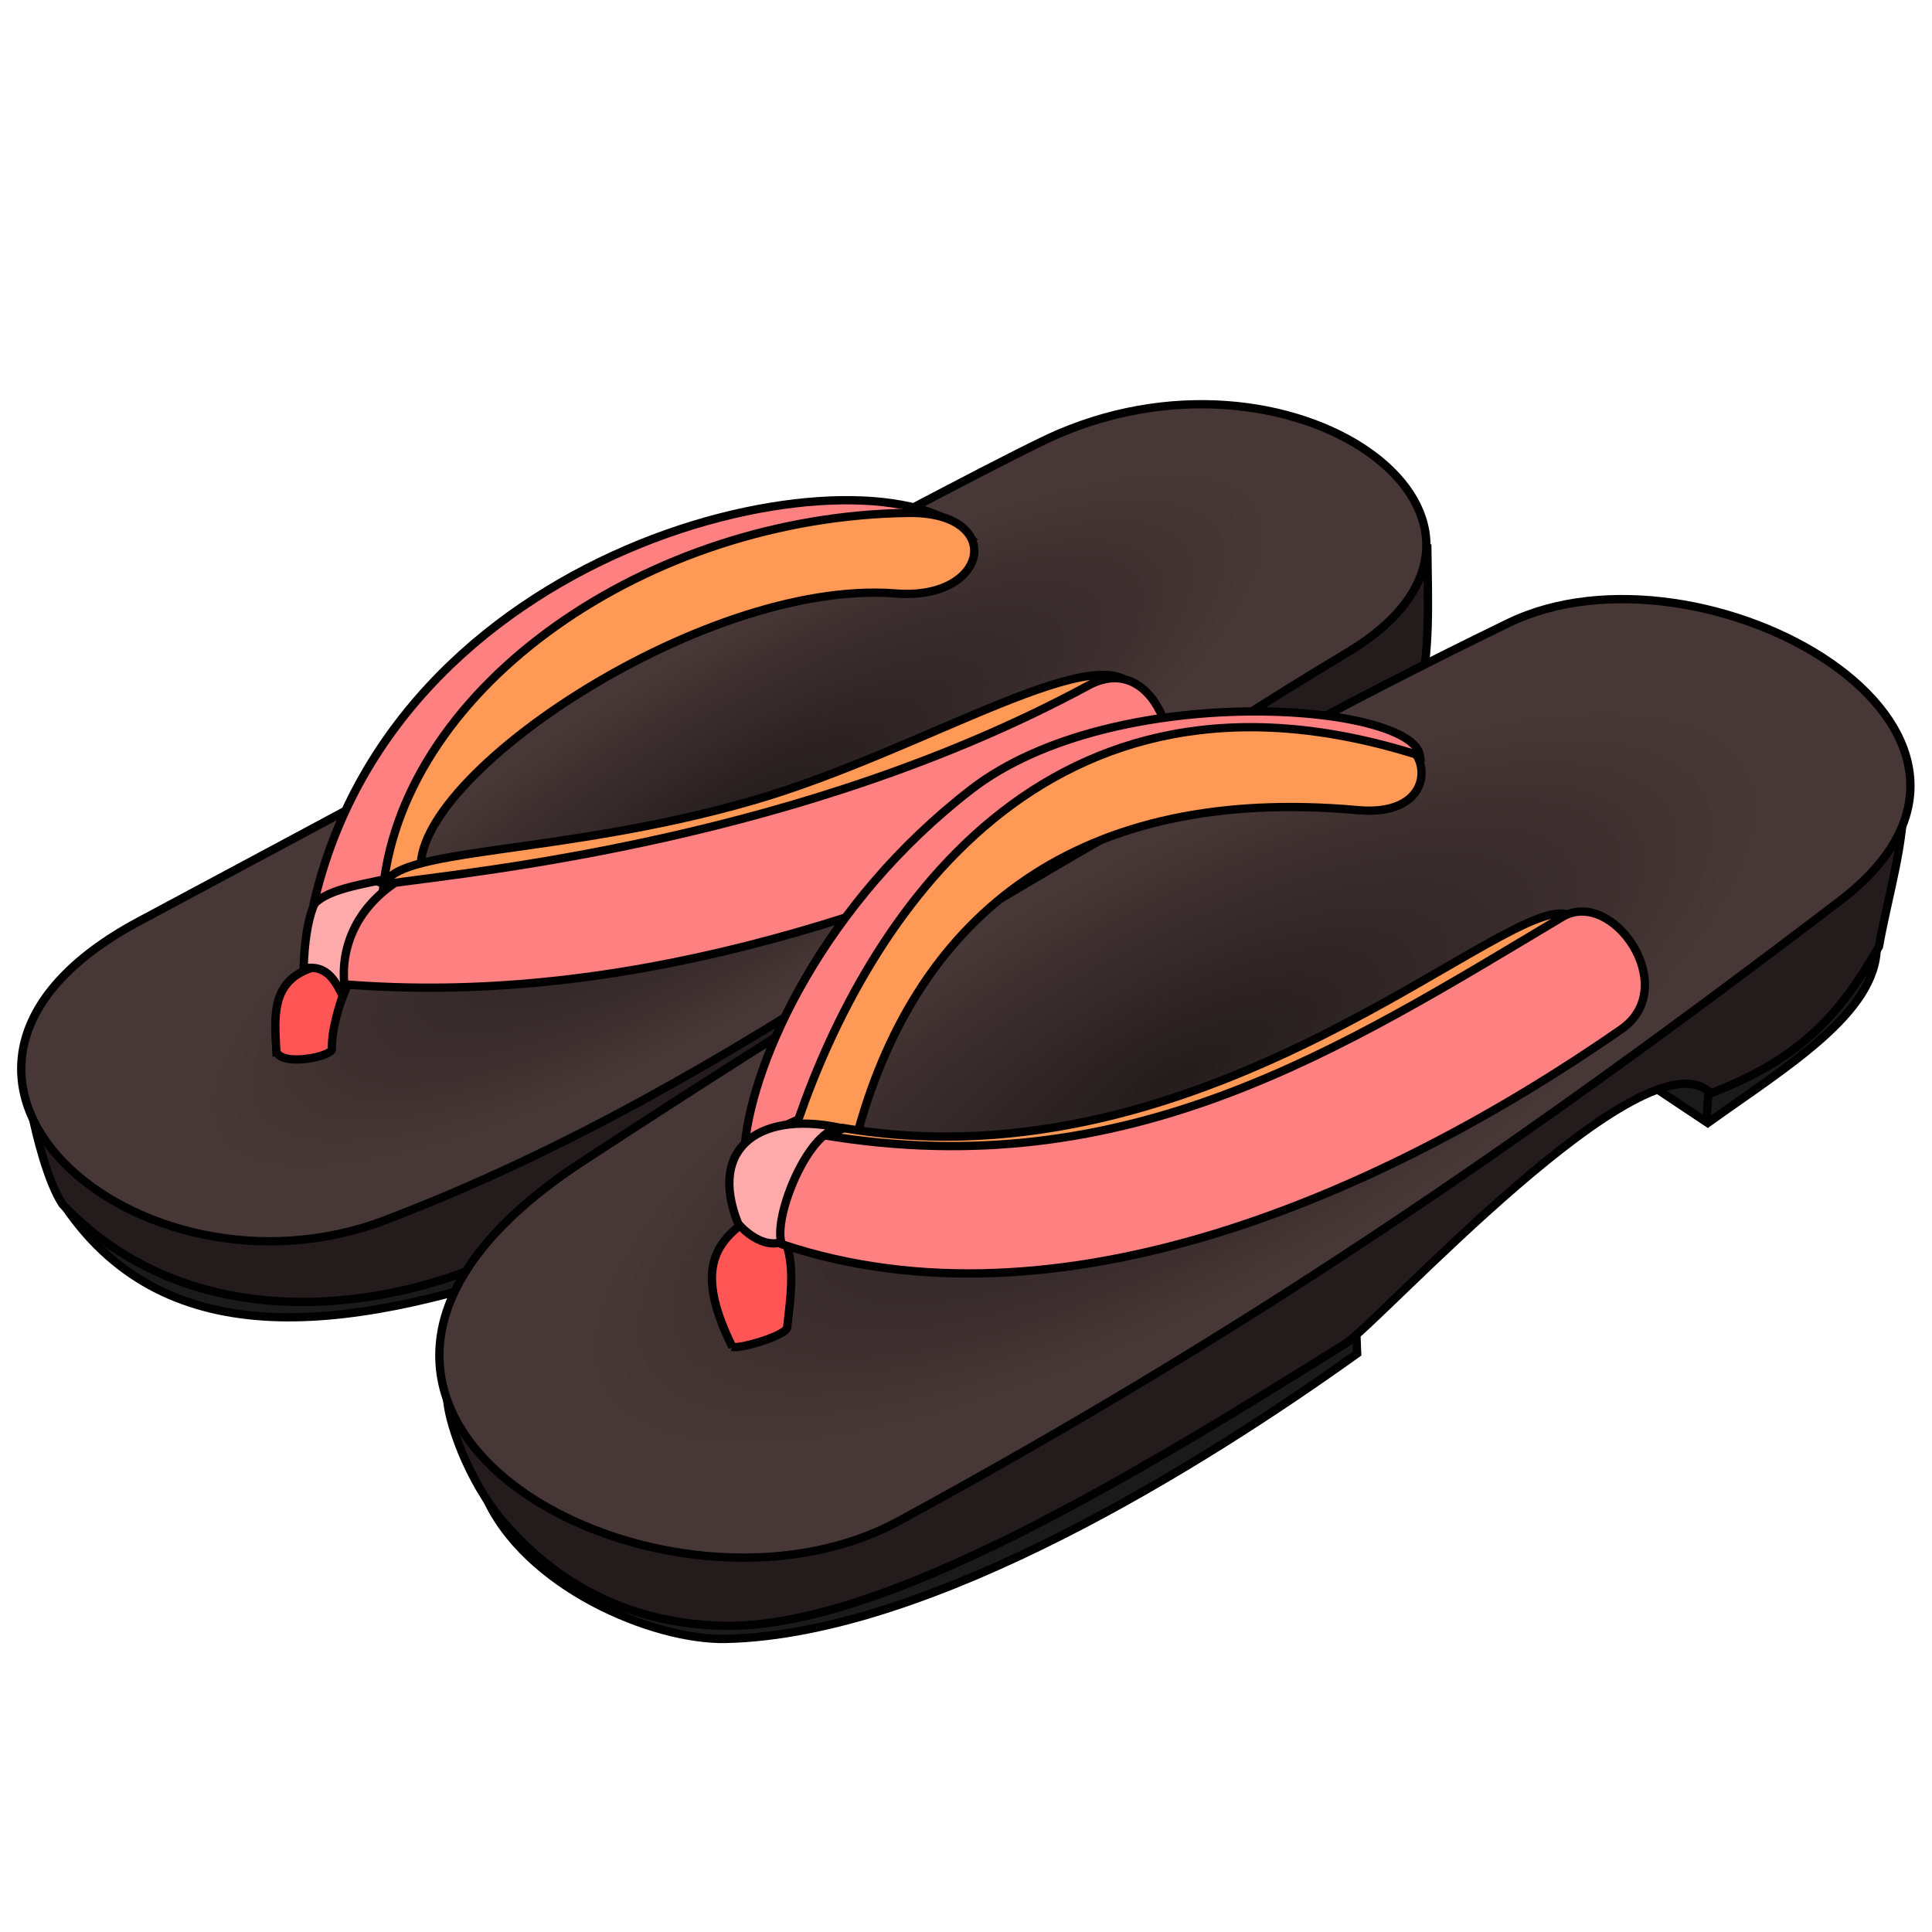 <svg xmlns="http://www.w3.org/2000/svg" xmlns:svg="http://www.w3.org/2000/svg" xmlns:xlink="http://www.w3.org/1999/xlink" id="svg4206" version="1.1" viewBox="0 0 256 256"><style id="style3">svg{cursor:default}</style><defs id="defs4208"><linearGradient id="innoGrad1"><stop style="stop-color:#241c1c;stop-opacity:1" id="stop4930" offset="0"/><stop style="stop-color:#483737;stop-opacity:1" id="stop4932" offset="1"/></linearGradient><linearGradient id="innoGrad2"><stop style="stop-color:#241c1c;stop-opacity:1" id="stop4920" offset="0"/><stop style="stop-color:#483737;stop-opacity:1" id="stop4922" offset="1"/></linearGradient><radialGradient id="radialGradient4926" cx="94.979" cy="109.82" r="85.129" fx="94.979" fy="109.82" gradientTransform="matrix(0.821,-0.498,0.139,0.229,4.571,130.868)" gradientUnits="userSpaceOnUse" xlink:href="#innoGrad2"/><radialGradient id="radialGradient4936" cx="148.135" cy="139.56" r="89.1" fx="148.135" fy="139.56" gradientTransform="matrix(0.864,-0.469,0.158,0.291,5.666,171.749)" gradientUnits="userSpaceOnUse" xlink:href="#innoGrad1"/></defs><g id="layer4"><path style="fill:#1a1a1a;fill-opacity:1;fill-rule:evenodd;stroke:#000;stroke-width:1.1px;stroke-linecap:butt;stroke-linejoin:miter;stroke-opacity:1" id="path4872" d="m 8.148,159.165 c 13.157,20.224 36.85,17.668 63.614,8.473 l -1.25,-5.139 C 52.464,153.559 26.309,176.999 8.148,159.165 Z"/><path style="fill:#241c1c;fill-opacity:1;fill-rule:evenodd;stroke:#000;stroke-width:1.1px;stroke-linecap:butt;stroke-linejoin:miter;stroke-opacity:1" id="path4870" d="m 4.259,147.637 c 0.497,2.555 2.075,9.026 4.028,11.945 18.506,19.483 48.122,13.671 63.753,3.889 L 187.879,93.19 c 1.7,-6.76 1.323,-13.519 1.25,-20.279 z"/><path style="fill:url(#radialGradient4926);fill-opacity:1;fill-rule:evenodd;stroke:#000;stroke-width:1.1px;stroke-linecap:butt;stroke-linejoin:miter;stroke-opacity:1" id="path4874" d="m 18.426,122.08 c -37.306,19.943 -0.204,52.107 32.641,39.585 47.64,-18.162 84.808,-49.758 127.368,-75.143 28.338,-16.902 -5.778,-42.9 -38.196,-29.029 -8.833,3.779 -70.392,37.098 -121.812,64.587 z"/><path style="fill:#f55;fill-opacity:1;fill-rule:evenodd;stroke:#000;stroke-width:1.1px;stroke-linecap:butt;stroke-linejoin:miter;stroke-opacity:1" id="path4876" d="m 36.621,139.303 c 0.661,2.065 7.279,0.718 7.361,-0.278 -0.065,-2.624 0.933,-5.645 1.765,-8.09 -2.114,-3.449 -3.612,-3.321 -4.682,-2.605 -5.149,1.824 -4.698,6.448 -4.445,10.973 z"/><path style="fill:#faa;fill-opacity:1;fill-rule:evenodd;stroke:#000;stroke-width:1.1px;stroke-linecap:butt;stroke-linejoin:miter;stroke-opacity:1" id="path4878" d="m 52.455,117.913 c -6.164,-3.236 -11.821,-3.657 -12.223,10.417 2.975,-0.557 4.13,1.462 5.209,3.681 1.86,-4.699 4.229,-9.399 7.014,-14.098 z"/><path style="fill:#ff8080;fill-opacity:1;fill-rule:evenodd;stroke:#000;stroke-width:1.1px;stroke-linecap:butt;stroke-linejoin:miter;stroke-opacity:1" id="path4884" d="m 41.538,119.894 c 2.012,-2.301 7.32,-2.779 11.692,-3.9 C 59.11,85.473 104.392,71.261 128.364,71.012 116.669,58.214 52.8,70.365 41.538,119.894 Z"/><path style="fill:#f95;fill-opacity:1;fill-rule:evenodd;stroke:#000;stroke-width:1.1px;stroke-linecap:butt;stroke-linejoin:miter;stroke-opacity:1" id="path4880" d="m 50.789,117.496 c 2.971,-26.63 34.973,-49.073 69.583,-49.535 12.905,-0.172 10.77,11.665 -1.66,10.678 -26.015,-2.065 -65.992,25.445 -62.784,37.648 0.824,3.135 -3.603,-0.598 -5.139,1.209 z"/><path style="fill:#f95;fill-opacity:1;fill-rule:evenodd;stroke:#000;stroke-width:1.1px;stroke-linecap:butt;stroke-linejoin:miter;stroke-opacity:1" id="path4882" d="m 50.928,117.635 c 34.831,-0.897 67.457,-12.502 99.727,-25.835 -3.788,-8.391 -28.096,7.687 -50.944,14.284 -25.748,7.435 -48.41,6.12 -48.783,11.55 z"/><path style="fill:#ff8080;fill-opacity:1;fill-rule:evenodd;stroke:#000;stroke-width:1.1px;stroke-linecap:butt;stroke-linejoin:miter;stroke-opacity:1" id="path4886" d="m 52.346,116.976 c -5.168,3.489 -7.191,8.575 -6.728,13.455 35.289,2.809 71.096,-7.967 106.906,-25.241 5.62,-2.711 1.258,-19.531 -8.348,-14.339 C 106.522,111.203 63.101,115.465 52.346,116.976 Z"/><path style="fill:#1a1a1a;fill-rule:evenodd;stroke:#000;stroke-width:1.1px;stroke-linecap:butt;stroke-linejoin:miter;stroke-opacity:1" id="path4783" d="m 248.677,125.423 c -0.013,8.819 -12.1,15.974 -22.393,23.375 l -10.018,-6.679 z"/><path style="fill:#1a1a1a;fill-rule:evenodd;stroke:#000;stroke-width:1.1px;stroke-linecap:butt;stroke-linejoin:miter;stroke-opacity:1" id="path4781" d="m 64.264,198.12 c 5.21,12.15 22.306,19.265 31.95,19.045 27.25,-0.62 63.368,-23.313 83.614,-37.822 l -0.196,-4.911 z"/><path style="fill:#241c1c;fill-rule:evenodd;stroke:#000;stroke-width:1.1px;stroke-linecap:butt;stroke-linejoin:miter;stroke-opacity:1" id="path4779" d="m 59.24,185.04 c -0.012,2.825 2.665,11.077 7.548,16.716 7.187,8.299 16.686,13.33 28.847,13.665 20.992,0.578 54.64,-19.861 82.639,-37.389 4.41,-2.761 39.874,-41.911 48.403,-33.163 12.885,-4.881 17.786,-11.651 22.295,-19.446 1.183,-6.713 3.452,-13.788 3.241,-20.036 z"/><path style="fill:url(#radialGradient4936);fill-opacity:1;fill-rule:evenodd;stroke:#000;stroke-width:1.1px;stroke-linecap:butt;stroke-linejoin:miter;stroke-opacity:1" id="path4777" d="m 77.227,153.877 c -49.56,32.403 9.798,65.12 41.899,47.651 44.554,-24.246 80.37,-48.391 124.647,-82.145 C 273.407,96.792 225.519,70.114 199.882,82.552 155.84,103.92 116.159,128.423 77.227,153.877 Z"/><path style="fill:#f55;fill-rule:evenodd;stroke:#000;stroke-width:1.1px;stroke-linecap:butt;stroke-linejoin:miter;stroke-opacity:1" id="path4785" d="m 97.034,178.459 c 0.877,0.345 7.113,-1.472 7.268,-2.554 0.674,-5.986 1.694,-12.131 -3.732,-15.321 -5.075,3.366 -9.131,6.559 -3.536,17.875 z"/><path style="fill:#f95;fill-rule:evenodd;stroke:#000;stroke-width:1.1px;stroke-linecap:butt;stroke-linejoin:miter;stroke-opacity:1" id="path4789" d="m 104.793,150.271 c -3.972,-24.368 34.023,-66.26 80.045,-52.152 4.949,0.686 5.829,10.207 -4.911,9.232 -36.754,-3.336 -58.168,13.516 -66.196,42.429 z"/><path style="fill:#f95;fill-rule:evenodd;stroke:#000;stroke-width:1.1px;stroke-linecap:butt;stroke-linejoin:miter;stroke-opacity:1" id="path4791" d="m 111.603,149.447 -1.605,1.512 c 41.695,14.118 89.608,-17.497 98.018,-29.661 -7.547,-3.82 -47.34,36.574 -96.413,28.149 z"/><path style="fill:#ff8080;fill-rule:evenodd;stroke:#000;stroke-width:1.1px;stroke-linecap:butt;stroke-linejoin:miter;stroke-opacity:1" id="path4793" d="m 206.989,121.517 c 6.672,-3.988 15.865,9.29 7.836,14.869 -31.661,21.999 -74.691,40.716 -111.256,28.474 -3.44,-3.11 -0.941,-9.478 5.556,-14.445 40.405,6.774 68.633,-11.426 97.864,-28.897 z"/><path style="fill:#ff8080;fill-rule:evenodd;stroke:#000;stroke-width:1.1px;stroke-linecap:butt;stroke-linejoin:miter;stroke-opacity:1" id="path4795" d="m 105.791,148.331 c 8.936,-25.862 32.409,-64.18 82.365,-48.197 -0.993,-7.022 -40.622,-10.098 -59.488,4.485 -19.601,15.152 -28.829,35.715 -29.961,46.906 z"/><path style="fill:none;fill-rule:evenodd;stroke:#000;stroke-width:1.1px;stroke-linecap:butt;stroke-linejoin:miter;stroke-opacity:1" id="path4797" d="m 226.075,148.956 0.347,-4.722"/><path style="fill:#faa;fill-rule:evenodd;stroke:#000;stroke-width:1.1px;stroke-linecap:butt;stroke-linejoin:miter;stroke-opacity:1" id="path4787" d="m 111.962,149.584 c -10.923,-2.605 -18.308,2.211 -14.143,12.571 0,0 2.73,3.321 5.696,2.455 -1.017,-4.008 4.284,-16.26 8.446,-15.027 z"/></g></svg>